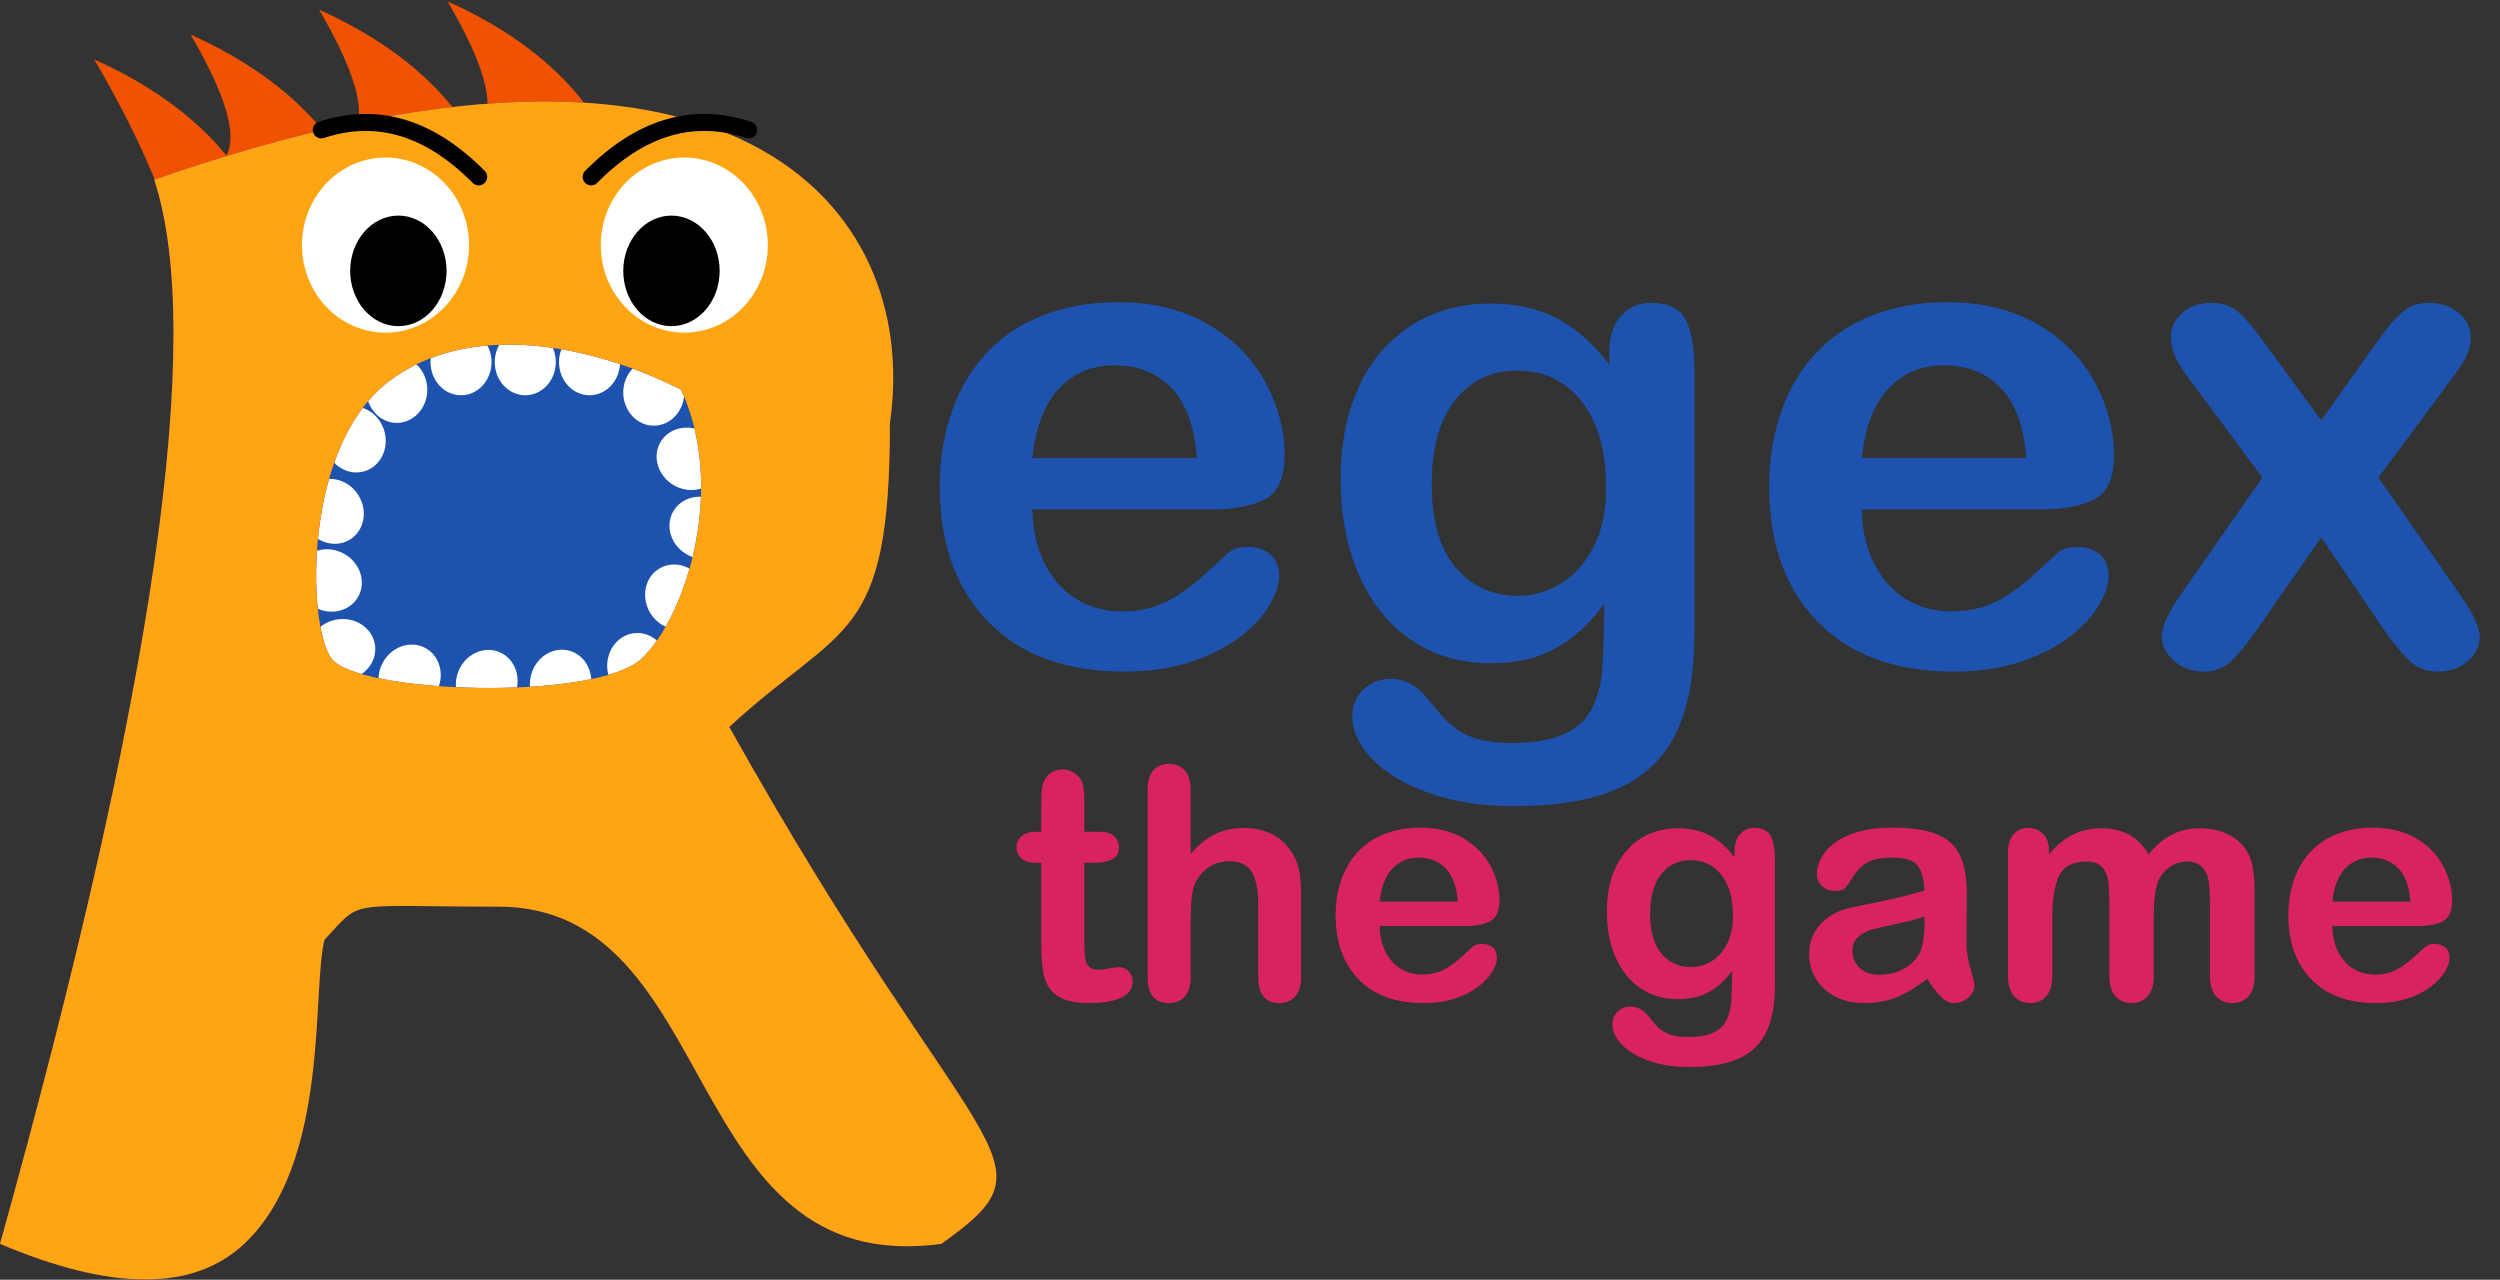 <?xml version="1.0" encoding="UTF-8"?>
<svg width="588px" height="301px" viewBox="0 0 588 301" version="1.1" xmlns="http://www.w3.org/2000/svg" xmlns:xlink="http://www.w3.org/1999/xlink">
    <rect x="0" y="0" width="588" height="301" fill="#333333" stroke="none"/>
    <!-- Generator: Sketch 51.2 (57519) - http://www.bohemiancoding.com/sketch -->
    <title>Logo</title>
    <desc>Created with Sketch.</desc>
    <defs>
        <path d="M0,269.145 C36.27,139.123 48.36,55.693 36.27,18.853 C172.283,-28.605 216.717,24.939 209.309,76.063 C209.309,128.071 198.321,122.858 171.527,147.575 C229.711,251.592 250.265,248.686 221.399,269.145 C159.437,277.596 170.196,189.832 117.177,189.832 C80.852,189.832 85.386,187.881 76.318,197.633 C73.296,209.335 77.694,250.155 57.428,269.145 C45.499,280.322 26.357,280.322 0,269.145 Z M91.431,66.311 C71.388,81.565 72.162,122.87 77.83,131.322 C83.497,139.773 140.547,141.724 151.125,131.322 C161.704,120.92 170.772,91.015 160.193,68.261 C139.791,57.86 110.68,51.66 91.431,66.311 Z" id="path-1"></path>
    </defs>
    <g id="Logo" stroke="none" stroke-width="1" fill="none" fill-rule="evenodd">
        <g>
            <ellipse id="mouthBG" fill="#1D53AE" cx="118" cy="120" rx="66" ry="65"></ellipse>
            <g id="letter/R">
                <g id="R">
                    <path d="M142.814,32.505 C135.581,19.057 123.068,8.328 105.275,0.316 C117.788,21.776 117.788,32.505 105.275,32.505 L142.814,32.505 Z" id="fin" fill="#F05200"></path>
                    <path d="M112.588,34.456 C105.356,21.008 92.843,10.278 75.05,2.266 C87.563,23.726 87.563,34.456 75.05,34.456 L112.588,34.456 Z" id="fin-copy" fill="#F05200"></path>
                    <path d="M82.363,40.307 C75.131,26.859 62.618,16.129 44.825,8.117 C57.337,29.577 57.337,40.307 44.825,40.307 L82.363,40.307 Z" id="fin-copy-2" fill="#F05200"></path>
                    <path d="M59.695,46.158 C52.462,32.71 39.949,21.98 22.156,13.968 C34.669,35.428 41.721,53.092 43.313,66.961 L59.695,46.158 Z" id="fin-copy-3" fill="#F05200"></path>
                    <g id="teeth" transform="translate(65.74, 77.363)" fill="#FFFFFF">
                        <ellipse id="tooth" cx="88.031" cy="14.952" rx="7.178" ry="7.801"></ellipse>
                        <ellipse id="tooth-copy" cx="72.918" cy="7.801" rx="7.178" ry="7.801"></ellipse>
                        <ellipse id="tooth-copy-2" cx="57.805" cy="7.801" rx="7.178" ry="7.801"></ellipse>
                        <ellipse id="tooth-copy-3" cx="42.693" cy="7.801" rx="7.178" ry="7.801"></ellipse>
                        <ellipse id="tooth-copy-4" cx="27.58" cy="14.302" rx="7.178" ry="7.801"></ellipse>
                        <ellipse id="tooth-copy-5" transform="translate(17.757, 26.004) rotate(-16) translate(-17.757, -26.004) " cx="17.757" cy="26.004" rx="7.178" ry="7.801"></ellipse>
                        <ellipse id="tooth-copy-6" transform="translate(12.468, 42.907) rotate(-32) translate(-12.468, -42.907) " cx="12.468" cy="42.907" rx="7.178" ry="7.801"></ellipse>
                        <ellipse id="tooth-copy-7" transform="translate(11.712, 59.16) rotate(-60) translate(-11.712, -59.16) " cx="11.712" cy="59.16" rx="7.178" ry="7.801"></ellipse>
                        <ellipse id="tooth-copy-8" transform="translate(14.735, 75.413) rotate(-96) translate(-14.735, -75.413) " cx="14.735" cy="75.413" rx="7.178" ry="7.801"></ellipse>
                        <ellipse id="tooth-copy-9" transform="translate(30.603, 81.914) rotate(-152) translate(-30.603, -81.914) " cx="30.603" cy="81.914" rx="7.178" ry="7.801"></ellipse>
                        <ellipse id="tooth-copy-10" transform="translate(48.738, 83.214) rotate(-159) translate(-48.738, -83.214) " cx="48.738" cy="83.214" rx="7.178" ry="7.801"></ellipse>
                        <ellipse id="tooth-copy-11" transform="translate(66.117, 83.214) rotate(-165) translate(-66.117, -83.214) " cx="66.117" cy="83.214" rx="7.178" ry="7.801"></ellipse>
                        <ellipse id="tooth-copy-12" transform="translate(84.252, 79.313) rotate(-184) translate(-84.252, -79.313) " cx="84.252" cy="79.313" rx="7.178" ry="7.801"></ellipse>
                        <ellipse id="tooth-copy-13" transform="translate(93.32, 63.06) rotate(-210) translate(-93.32, -63.06) " cx="93.32" cy="63.06" rx="7.178" ry="7.801"></ellipse>
                        <ellipse id="tooth-copy-14" transform="translate(99.365, 46.808) rotate(-240) translate(-99.365, -46.808) " cx="99.365" cy="46.808" rx="7.178" ry="7.801"></ellipse>
                        <ellipse id="tooth-copy-15" transform="translate(96.342, 30.555) rotate(-240) translate(-96.342, -30.555) " cx="96.342" cy="30.555" rx="7.178" ry="7.801"></ellipse>
                    </g>
                    <g transform="translate(0, 23.404)">
                        <mask id="mask-2" fill="white">
                            <use xlink:href="#path-1"></use>
                        </mask>
                        <g id="Mask">
                            <use fill="#622875" xlink:href="#path-1"></use>
                            <use fill="#FFA513" xlink:href="#path-1"></use>
                        </g>
                        <rect id="toe" fill="#D82262" mask="url(#mask-2)" x="38.515" y="266.525" width="15.113" height="18.203" rx="7.556"></rect>
                        <rect id="toe-copy" fill="#D82262" mask="url(#mask-2)" transform="translate(27.18, 274.326) rotate(24) translate(-27.18, -274.326) " x="19.624" y="265.225" width="15.113" height="18.203" rx="7.556"></rect>
                        <rect id="toe-copy-2" fill="#D82262" mask="url(#mask-2)" transform="translate(10.557, 267.825) rotate(45) translate(-10.557, -267.825) " x="3" y="258.724" width="15.113" height="18.203" rx="7.556"></rect>
                        <rect id="toe-copy-5" fill="#D82262" mask="url(#mask-2)" transform="translate(231.2, 261.974) scale(-1, 1) rotate(8) translate(-231.2, -261.974) " x="223.643" y="252.873" width="15.113" height="18.203" rx="7.556"></rect>
                        <rect id="toe-copy-4" fill="#D82262" mask="url(#mask-2)" transform="translate(215.331, 268.475) scale(-1, 1) rotate(5) translate(-215.331, -268.475) " x="207.775" y="259.374" width="15.113" height="18.203" rx="7.556"></rect>
                        <rect id="toe-copy-3" fill="#D82262" mask="url(#mask-2)" transform="translate(197.952, 266.525) scale(-1, 1) rotate(17) translate(-197.952, -266.525) " x="190.396" y="257.424" width="15.113" height="18.203" rx="7.556"></rect>
                        <g id="spots" mask="url(#mask-2)" fill="#F05200">
                            <g transform="translate(21.913, 39.006)">
                                <ellipse id="spot" cx="180.973" cy="56.559" rx="21.535" ry="17.553"></ellipse>
                                <ellipse id="spot-copy-4" cx="26.447" cy="53.959" rx="5.289" ry="6.501"></ellipse>
                                <ellipse id="spot-copy-5" cx="17.379" cy="13.002" rx="15.868" ry="13.002"></ellipse>
                                <ellipse id="spot-copy-6" cx="31.736" cy="104.342" rx="5.289" ry="4.226"></ellipse>
                                <ellipse id="spot-copy-7" cx="91.053" cy="146.924" rx="24.558" ry="19.503"></ellipse>
                                <ellipse id="spot-copy-8" cx="140.169" cy="153.751" rx="8.69" ry="6.826"></ellipse>
                                <ellipse id="spot-copy-9" cx="103.899" cy="115.394" rx="8.69" ry="6.826"></ellipse>
                                <ellipse id="spot-copy-10" cx="18.891" cy="161.877" rx="9.823" ry="7.801"></ellipse>
                                <ellipse id="spot-copy-11" cx="14.357" cy="127.746" rx="14.357" ry="11.377"></ellipse>
                                <ellipse id="spot-copy-12" cx="34.003" cy="207.384" rx="21.158" ry="16.903"></ellipse>
                                <ellipse id="spot-copy-13" cx="188.529" cy="201.533" rx="7.178" ry="5.851"></ellipse>
                                <ellipse id="spot-copy-14" cx="180.973" cy="166.428" rx="7.178" ry="5.851"></ellipse>
                                <ellipse id="spot-copy-15" cx="162.082" cy="190.807" rx="11.712" ry="9.427"></ellipse>
                                <ellipse id="spot-copy" cx="166.994" cy="13.002" rx="7.556" ry="6.501"></ellipse>
                                <ellipse id="spot-copy-2" cx="155.659" cy="80.938" rx="11.334" ry="9.427"></ellipse>
                                <ellipse id="spot-copy-3" cx="160.193" cy="116.694" rx="15.868" ry="19.178"></ellipse>
                            </g>
                        </g>
                    </g>
                    <g id="eye" transform="translate(71.029, 28.605)">
                        <ellipse id="Oval" fill="#FFFFFF" cx="19.646" cy="29.042" rx="19.646" ry="20.591"></ellipse>
                        <ellipse fill="#000000" cx="22.669" cy="35.106" rx="11.334" ry="13.002"></ellipse>
                        <path d="M4.534,1.95 C17.631,-2.384 29.973,1.3 41.559,13.002" id="brow" stroke="#000000" stroke-width="4" stroke-linecap="round"></path>
                    </g>
                    <g id="eye-copy" transform="translate(159.815, 53.634) scale(-1, 1) translate(-159.815, -53.634) translate(139.035, 28.605)">
                        <ellipse id="Oval" fill="#FFFFFF" cx="19.646" cy="29.042" rx="19.646" ry="20.591"></ellipse>
                        <ellipse id="eye" fill="#000000" cx="22.669" cy="35.106" rx="11.334" ry="13.002"></ellipse>
                        <path d="M4.534,1.95 C17.631,-2.384 29.973,1.3 41.559,13.002" id="brow" stroke="#000000" stroke-width="4" stroke-linecap="round"></path>
                    </g>
                </g>
            </g>
            <path d="M284.547,119.828 L242.828,119.828 C242.88,124.672 243.857,128.943 245.758,132.641 C247.659,136.339 250.185,139.125 253.336,141 C256.487,142.875 259.964,143.812 263.766,143.812 C266.318,143.812 268.648,143.513 270.758,142.914 C272.867,142.315 274.911,141.378 276.891,140.102 C278.87,138.826 280.693,137.458 282.359,136 C284.026,134.542 286.187,132.563 288.844,130.062 C289.938,129.125 291.5,128.656 293.531,128.656 C295.719,128.656 297.49,129.255 298.844,130.453 C300.198,131.651 300.875,133.344 300.875,135.531 C300.875,137.458 300.12,139.711 298.609,142.289 C297.099,144.867 294.82,147.341 291.773,149.711 C288.727,152.081 284.898,154.047 280.289,155.609 C275.68,157.172 270.38,157.953 264.391,157.953 C250.693,157.953 240.042,154.047 232.438,146.234 C224.833,138.422 221.031,127.823 221.031,114.438 C221.031,108.135 221.969,102.289 223.844,96.898 C225.719,91.508 228.453,86.885 232.047,83.031 C235.641,79.177 240.068,76.221 245.328,74.164 C250.589,72.107 256.422,71.078 262.828,71.078 C271.161,71.078 278.31,72.836 284.273,76.352 C290.237,79.867 294.703,84.411 297.672,89.984 C300.641,95.557 302.125,101.234 302.125,107.016 C302.125,112.38 300.589,115.857 297.516,117.445 C294.443,119.034 290.12,119.828 284.547,119.828 Z M242.828,107.719 L281.5,107.719 C280.979,100.427 279.013,94.971 275.602,91.352 C272.19,87.732 267.698,85.922 262.125,85.922 C256.812,85.922 252.451,87.758 249.039,91.43 C245.628,95.102 243.557,100.531 242.828,107.719 Z M398.531,86.859 L398.531,148.812 C398.531,155.896 397.776,161.99 396.266,167.094 C394.755,172.198 392.333,176.417 389,179.75 C385.667,183.083 381.305,185.557 375.914,187.172 C370.523,188.786 363.818,189.594 355.797,189.594 C348.453,189.594 341.891,188.565 336.109,186.508 C330.328,184.451 325.875,181.794 322.75,178.539 C319.625,175.284 318.062,171.938 318.062,168.5 C318.062,165.896 318.948,163.773 320.719,162.133 C322.49,160.492 324.625,159.672 327.125,159.672 C330.25,159.672 332.984,161.052 335.328,163.812 C336.474,165.219 337.659,166.638 338.883,168.07 C340.107,169.503 341.461,170.727 342.945,171.742 C344.43,172.758 346.214,173.513 348.297,174.008 C350.38,174.503 352.776,174.75 355.484,174.75 C361.005,174.75 365.289,173.982 368.336,172.445 C371.383,170.909 373.518,168.76 374.742,166 C375.966,163.24 376.682,160.284 376.891,157.133 C377.099,153.982 377.255,148.917 377.359,141.938 C374.078,146.521 370.289,150.01 365.992,152.406 C361.695,154.802 356.578,156 350.641,156 C343.505,156 337.268,154.177 331.93,150.531 C326.591,146.885 322.49,141.781 319.625,135.219 C316.76,128.656 315.328,121.078 315.328,112.484 C315.328,106.078 316.201,100.297 317.945,95.141 C319.69,89.984 322.177,85.635 325.406,82.094 C328.635,78.552 332.359,75.883 336.578,74.086 C340.797,72.289 345.432,71.391 350.484,71.391 C356.526,71.391 361.76,72.549 366.188,74.867 C370.615,77.185 374.729,80.818 378.531,85.766 L378.531,82.875 C378.531,79.177 379.443,76.313 381.266,74.281 C383.089,72.25 385.432,71.234 388.297,71.234 C392.411,71.234 395.146,72.576 396.5,75.258 C397.854,77.94 398.531,81.807 398.531,86.859 Z M336.734,113.891 C336.734,122.537 338.622,129.073 342.398,133.5 C346.174,137.927 351.057,140.141 357.047,140.141 C360.589,140.141 363.935,139.19 367.086,137.289 C370.237,135.388 372.802,132.523 374.781,128.695 C376.76,124.867 377.75,120.219 377.75,114.75 C377.75,106.052 375.836,99.281 372.008,94.438 C368.18,89.594 363.141,87.172 356.891,87.172 C350.797,87.172 345.914,89.49 342.242,94.125 C338.57,98.76 336.734,105.349 336.734,113.891 Z M479.625,119.828 L437.906,119.828 C437.958,124.672 438.935,128.943 440.836,132.641 C442.737,136.339 445.263,139.125 448.414,141 C451.565,142.875 455.042,143.812 458.844,143.812 C461.396,143.812 463.727,143.513 465.836,142.914 C467.945,142.315 469.99,141.378 471.969,140.102 C473.948,138.826 475.771,137.458 477.438,136 C479.104,134.542 481.266,132.563 483.922,130.062 C485.016,129.125 486.578,128.656 488.609,128.656 C490.797,128.656 492.568,129.255 493.922,130.453 C495.276,131.651 495.953,133.344 495.953,135.531 C495.953,137.458 495.198,139.711 493.688,142.289 C492.177,144.867 489.898,147.341 486.852,149.711 C483.805,152.081 479.977,154.047 475.367,155.609 C470.758,157.172 465.458,157.953 459.469,157.953 C445.771,157.953 435.12,154.047 427.516,146.234 C419.911,138.422 416.109,127.823 416.109,114.438 C416.109,108.135 417.047,102.289 418.922,96.898 C420.797,91.508 423.531,86.885 427.125,83.031 C430.719,79.177 435.146,76.221 440.406,74.164 C445.667,72.107 451.5,71.078 457.906,71.078 C466.24,71.078 473.388,72.836 479.352,76.352 C485.315,79.867 489.781,84.411 492.75,89.984 C495.719,95.557 497.203,101.234 497.203,107.016 C497.203,112.38 495.667,115.857 492.594,117.445 C489.521,119.034 485.198,119.828 479.625,119.828 Z M437.906,107.719 L476.578,107.719 C476.057,100.427 474.091,94.971 470.68,91.352 C467.268,87.732 462.776,85.922 457.203,85.922 C451.891,85.922 447.529,87.758 444.117,91.43 C440.706,95.102 438.635,100.531 437.906,107.719 Z M561.422,149.125 L545.953,126.391 L530.094,149.125 C527.802,152.302 525.862,154.568 524.273,155.922 C522.685,157.276 520.667,157.953 518.219,157.953 C515.51,157.953 513.206,157.107 511.305,155.414 C509.404,153.721 508.453,151.781 508.453,149.594 C508.453,147.354 509.911,144.151 512.828,139.984 L532.125,112.328 L515.016,89.281 C512.047,85.479 510.562,82.172 510.562,79.359 C510.562,77.172 511.448,75.271 513.219,73.656 C514.99,72.042 517.307,71.234 520.172,71.234 C522.672,71.234 524.742,71.937 526.383,73.344 C528.023,74.75 529.937,76.964 532.125,79.984 L545.953,98.891 L559.391,79.984 C561.63,76.859 563.57,74.62 565.211,73.266 C566.852,71.911 568.896,71.234 571.344,71.234 C574.156,71.234 576.487,72.029 578.336,73.617 C580.185,75.206 581.109,77.12 581.109,79.359 C581.109,80.974 580.732,82.523 579.977,84.008 C579.221,85.492 578.063,87.25 576.5,89.281 L559.391,112.328 L578.688,139.984 C581.708,144.307 583.219,147.562 583.219,149.75 C583.219,151.99 582.281,153.917 580.406,155.531 C578.531,157.146 576.214,157.953 573.453,157.953 C571.005,157.953 568.935,157.25 567.242,155.844 C565.549,154.437 563.609,152.198 561.422,149.125 Z" id="egex" fill="#1D53AE"></path>
            <path d="M243.789,195.627 L244.902,195.627 L244.902,189.541 C244.902,187.908 244.946,186.628 245.032,185.7 C245.119,184.772 245.36,183.975 245.756,183.307 C246.152,182.614 246.721,182.051 247.463,181.618 C248.205,181.185 249.034,180.969 249.949,180.969 C251.236,180.969 252.398,181.451 253.438,182.416 C254.13,183.059 254.569,183.845 254.755,184.772 C254.94,185.7 255.033,187.018 255.033,188.725 L255.033,195.627 L258.744,195.627 C260.179,195.627 261.274,195.967 262.028,196.647 C262.783,197.328 263.16,198.2 263.16,199.264 C263.16,200.624 262.622,201.577 261.546,202.121 C260.47,202.665 258.93,202.938 256.926,202.938 L255.033,202.938 L255.033,221.566 C255.033,223.15 255.089,224.368 255.2,225.222 C255.312,226.075 255.608,226.768 256.091,227.3 C256.573,227.832 257.359,228.098 258.447,228.098 C259.041,228.098 259.845,227.993 260.859,227.782 C261.874,227.572 262.665,227.467 263.234,227.467 C264.051,227.467 264.787,227.795 265.442,228.45 C266.098,229.106 266.426,229.916 266.426,230.881 C266.426,232.514 265.535,233.763 263.754,234.629 C261.973,235.495 259.412,235.928 256.072,235.928 C252.906,235.928 250.506,235.396 248.873,234.332 C247.24,233.268 246.17,231.796 245.663,229.916 C245.156,228.036 244.902,225.525 244.902,222.383 L244.902,202.938 L243.566,202.938 C242.107,202.938 240.993,202.591 240.227,201.898 C239.46,201.206 239.076,200.327 239.076,199.264 C239.076,198.2 239.478,197.328 240.282,196.647 C241.086,195.967 242.255,195.627 243.789,195.627 Z M280.045,185.83 L280.045,200.859 C281.331,199.375 282.587,198.2 283.812,197.334 C285.036,196.468 286.391,195.819 287.875,195.386 C289.359,194.953 290.955,194.736 292.662,194.736 C295.235,194.736 297.517,195.281 299.509,196.369 C301.5,197.458 303.065,199.041 304.203,201.119 C304.921,202.331 305.403,203.686 305.65,205.183 C305.898,206.679 306.021,208.405 306.021,210.359 L306.021,229.768 C306.021,231.796 305.558,233.33 304.63,234.369 C303.702,235.408 302.471,235.928 300.938,235.928 C297.598,235.928 295.928,233.874 295.928,229.768 L295.928,212.66 C295.928,209.419 295.445,206.927 294.48,205.183 C293.516,203.438 291.685,202.566 288.988,202.566 C287.182,202.566 285.556,203.08 284.108,204.106 C282.661,205.133 281.579,206.537 280.861,208.318 C280.317,209.827 280.045,212.512 280.045,216.371 L280.045,229.768 C280.045,231.771 279.593,233.299 278.69,234.351 C277.787,235.402 276.532,235.928 274.924,235.928 C271.584,235.928 269.914,233.874 269.914,229.768 L269.914,185.83 C269.914,183.777 270.353,182.237 271.231,181.21 C272.11,180.183 273.34,179.67 274.924,179.67 C276.532,179.67 277.787,180.189 278.69,181.229 C279.593,182.268 280.045,183.801 280.045,185.83 Z M344.318,217.818 L324.502,217.818 C324.527,220.119 324.991,222.148 325.894,223.904 C326.797,225.661 327.996,226.984 329.493,227.875 C330.99,228.766 332.641,229.211 334.447,229.211 C335.66,229.211 336.767,229.069 337.769,228.784 C338.771,228.5 339.742,228.054 340.682,227.448 C341.622,226.842 342.488,226.193 343.279,225.5 C344.071,224.807 345.098,223.867 346.359,222.68 C346.879,222.234 347.621,222.012 348.586,222.012 C349.625,222.012 350.466,222.296 351.109,222.865 C351.753,223.434 352.074,224.238 352.074,225.277 C352.074,226.193 351.715,227.263 350.998,228.487 C350.281,229.712 349.198,230.887 347.751,232.013 C346.304,233.138 344.485,234.072 342.296,234.814 C340.106,235.557 337.589,235.928 334.744,235.928 C328.238,235.928 323.178,234.072 319.566,230.361 C315.954,226.65 314.148,221.616 314.148,215.258 C314.148,212.264 314.594,209.487 315.484,206.927 C316.375,204.366 317.674,202.171 319.381,200.34 C321.088,198.509 323.191,197.105 325.689,196.128 C328.188,195.151 330.959,194.662 334.002,194.662 C337.96,194.662 341.356,195.497 344.188,197.167 C347.021,198.837 349.143,200.995 350.553,203.643 C351.963,206.29 352.668,208.986 352.668,211.732 C352.668,214.281 351.938,215.932 350.479,216.687 C349.019,217.441 346.966,217.818 344.318,217.818 Z M324.502,212.066 L342.871,212.066 C342.624,208.603 341.69,206.011 340.069,204.292 C338.449,202.573 336.315,201.713 333.668,201.713 C331.145,201.713 329.073,202.585 327.452,204.329 C325.832,206.073 324.848,208.652 324.502,212.066 Z M417.461,202.158 L417.461,231.586 C417.461,234.951 417.102,237.845 416.385,240.27 C415.667,242.694 414.517,244.698 412.934,246.281 C411.35,247.865 409.278,249.04 406.718,249.807 C404.157,250.574 400.972,250.957 397.162,250.957 C393.674,250.957 390.557,250.468 387.811,249.491 C385.064,248.514 382.949,247.252 381.465,245.706 C379.98,244.16 379.238,242.57 379.238,240.938 C379.238,239.701 379.659,238.692 380.5,237.913 C381.341,237.134 382.355,236.744 383.543,236.744 C385.027,236.744 386.326,237.4 387.439,238.711 C387.984,239.379 388.547,240.053 389.128,240.733 C389.709,241.414 390.353,241.995 391.058,242.478 C391.763,242.96 392.61,243.319 393.6,243.554 C394.589,243.789 395.727,243.906 397.014,243.906 C399.636,243.906 401.671,243.541 403.118,242.812 C404.565,242.082 405.58,241.061 406.161,239.75 C406.743,238.439 407.083,237.035 407.182,235.538 C407.281,234.041 407.355,231.635 407.404,228.32 C405.846,230.497 404.046,232.155 402.005,233.293 C399.964,234.431 397.533,235 394.713,235 C391.324,235 388.361,234.134 385.825,232.402 C383.289,230.671 381.341,228.246 379.98,225.129 C378.62,222.012 377.939,218.412 377.939,214.33 C377.939,211.287 378.354,208.541 379.183,206.092 C380.011,203.643 381.193,201.577 382.727,199.895 C384.26,198.212 386.029,196.944 388.033,196.091 C390.037,195.237 392.239,194.811 394.639,194.811 C397.508,194.811 399.995,195.361 402.098,196.462 C404.201,197.563 406.155,199.288 407.961,201.639 L407.961,200.266 C407.961,198.509 408.394,197.148 409.26,196.184 C410.126,195.219 411.239,194.736 412.6,194.736 C414.554,194.736 415.853,195.373 416.496,196.647 C417.139,197.922 417.461,199.758 417.461,202.158 Z M388.107,214.998 C388.107,219.105 389.004,222.21 390.798,224.312 C392.591,226.415 394.911,227.467 397.756,227.467 C399.438,227.467 401.028,227.015 402.524,226.112 C404.021,225.209 405.24,223.849 406.18,222.03 C407.12,220.212 407.59,218.004 407.59,215.406 C407.59,211.275 406.681,208.059 404.862,205.758 C403.044,203.457 400.65,202.307 397.682,202.307 C394.787,202.307 392.468,203.408 390.724,205.609 C388.979,207.811 388.107,210.941 388.107,214.998 Z M453.309,230.213 C450.859,232.118 448.491,233.547 446.202,234.499 C443.914,235.452 441.347,235.928 438.502,235.928 C435.904,235.928 433.622,235.414 431.655,234.388 C429.688,233.361 428.173,231.969 427.109,230.213 C426.046,228.456 425.514,226.551 425.514,224.498 C425.514,221.727 426.392,219.365 428.148,217.41 C429.905,215.456 432.317,214.145 435.385,213.477 C436.028,213.328 437.624,212.994 440.172,212.475 C442.72,211.955 444.903,211.479 446.722,211.046 C448.54,210.613 450.513,210.087 452.641,209.469 C452.517,206.797 451.979,204.836 451.026,203.587 C450.074,202.338 448.101,201.713 445.107,201.713 C442.534,201.713 440.599,202.072 439.3,202.789 C438.001,203.507 436.888,204.583 435.96,206.018 C435.032,207.452 434.377,208.399 433.993,208.856 C433.61,209.314 432.787,209.543 431.525,209.543 C430.387,209.543 429.404,209.178 428.575,208.448 C427.746,207.718 427.332,206.785 427.332,205.646 C427.332,203.865 427.963,202.133 429.225,200.451 C430.486,198.769 432.453,197.383 435.125,196.295 C437.797,195.206 441.124,194.662 445.107,194.662 C449.561,194.662 453.061,195.188 455.609,196.239 C458.158,197.291 459.957,198.954 461.009,201.23 C462.06,203.507 462.586,206.525 462.586,210.285 C462.586,212.66 462.58,214.676 462.567,216.334 C462.555,217.992 462.536,219.835 462.512,221.863 C462.512,223.768 462.827,225.754 463.458,227.819 C464.089,229.885 464.404,231.215 464.404,231.809 C464.404,232.848 463.916,233.794 462.938,234.647 C461.961,235.501 460.854,235.928 459.617,235.928 C458.578,235.928 457.551,235.439 456.537,234.462 C455.523,233.485 454.447,232.068 453.309,230.213 Z M452.641,215.555 C451.156,216.099 448.998,216.674 446.165,217.28 C443.332,217.886 441.372,218.332 440.283,218.616 C439.195,218.901 438.156,219.457 437.166,220.286 C436.176,221.115 435.682,222.271 435.682,223.756 C435.682,225.29 436.263,226.595 437.426,227.671 C438.589,228.747 440.11,229.285 441.99,229.285 C443.994,229.285 445.843,228.846 447.538,227.968 C449.233,227.09 450.476,225.958 451.268,224.572 C452.183,223.038 452.641,220.515 452.641,217.002 L452.641,215.555 Z M506.561,216.074 L506.561,229.545 C506.561,231.673 506.078,233.268 505.113,234.332 C504.148,235.396 502.874,235.928 501.291,235.928 C499.757,235.928 498.514,235.396 497.562,234.332 C496.609,233.268 496.133,231.673 496.133,229.545 L496.133,213.402 C496.133,210.854 496.046,208.875 495.873,207.465 C495.7,206.055 495.23,204.898 494.463,203.995 C493.696,203.092 492.484,202.641 490.826,202.641 C487.511,202.641 485.328,203.779 484.276,206.055 C483.225,208.331 482.699,211.596 482.699,215.852 L482.699,229.545 C482.699,231.648 482.223,233.237 481.271,234.313 C480.318,235.39 479.063,235.928 477.504,235.928 C475.97,235.928 474.715,235.39 473.737,234.313 C472.76,233.237 472.271,231.648 472.271,229.545 L472.271,200.562 C472.271,198.658 472.711,197.21 473.589,196.221 C474.467,195.231 475.624,194.736 477.059,194.736 C478.444,194.736 479.601,195.2 480.528,196.128 C481.456,197.056 481.92,198.336 481.92,199.969 L481.92,200.934 C483.676,198.831 485.557,197.285 487.561,196.295 C489.564,195.305 491.791,194.811 494.24,194.811 C496.788,194.811 498.978,195.318 500.809,196.332 C502.639,197.346 504.148,198.88 505.336,200.934 C507.043,198.855 508.874,197.315 510.828,196.313 C512.783,195.312 514.947,194.811 517.322,194.811 C520.093,194.811 522.48,195.355 524.484,196.443 C526.488,197.532 527.985,199.09 528.975,201.119 C529.84,202.95 530.273,205.832 530.273,209.766 L530.273,229.545 C530.273,231.673 529.791,233.268 528.826,234.332 C527.861,235.396 526.587,235.928 525.004,235.928 C523.47,235.928 522.215,235.39 521.237,234.313 C520.26,233.237 519.771,231.648 519.771,229.545 L519.771,212.512 C519.771,210.335 519.679,208.591 519.493,207.279 C519.308,205.968 518.807,204.867 517.99,203.977 C517.174,203.086 515.937,202.641 514.279,202.641 C512.943,202.641 511.675,203.036 510.476,203.828 C509.276,204.62 508.342,205.684 507.674,207.02 C506.932,208.727 506.561,211.745 506.561,216.074 Z M568.385,217.818 L548.568,217.818 C548.593,220.119 549.057,222.148 549.96,223.904 C550.863,225.661 552.063,226.984 553.56,227.875 C555.056,228.766 556.708,229.211 558.514,229.211 C559.726,229.211 560.833,229.069 561.835,228.784 C562.837,228.5 563.808,228.054 564.748,227.448 C565.688,226.842 566.554,226.193 567.346,225.5 C568.137,224.807 569.164,223.867 570.426,222.68 C570.945,222.234 571.687,222.012 572.652,222.012 C573.691,222.012 574.533,222.296 575.176,222.865 C575.819,223.434 576.141,224.238 576.141,225.277 C576.141,226.193 575.782,227.263 575.064,228.487 C574.347,229.712 573.265,230.887 571.817,232.013 C570.37,233.138 568.552,234.072 566.362,234.814 C564.173,235.557 561.656,235.928 558.811,235.928 C552.304,235.928 547.245,234.072 543.633,230.361 C540.021,226.65 538.215,221.616 538.215,215.258 C538.215,212.264 538.66,209.487 539.551,206.927 C540.441,204.366 541.74,202.171 543.447,200.34 C545.154,198.509 547.257,197.105 549.756,196.128 C552.255,195.151 555.025,194.662 558.068,194.662 C562.027,194.662 565.422,195.497 568.255,197.167 C571.088,198.837 573.209,200.995 574.619,203.643 C576.029,206.29 576.734,208.986 576.734,211.732 C576.734,214.281 576.005,215.932 574.545,216.687 C573.085,217.441 571.032,217.818 568.385,217.818 Z M548.568,212.066 L566.938,212.066 C566.69,208.603 565.756,206.011 564.136,204.292 C562.515,202.573 560.382,201.713 557.734,201.713 C555.211,201.713 553.139,202.585 551.519,204.329 C549.898,206.073 548.915,208.652 548.568,212.066 Z" id="the-game" fill="#D82262"></path>
        </g>
    </g>
</svg>